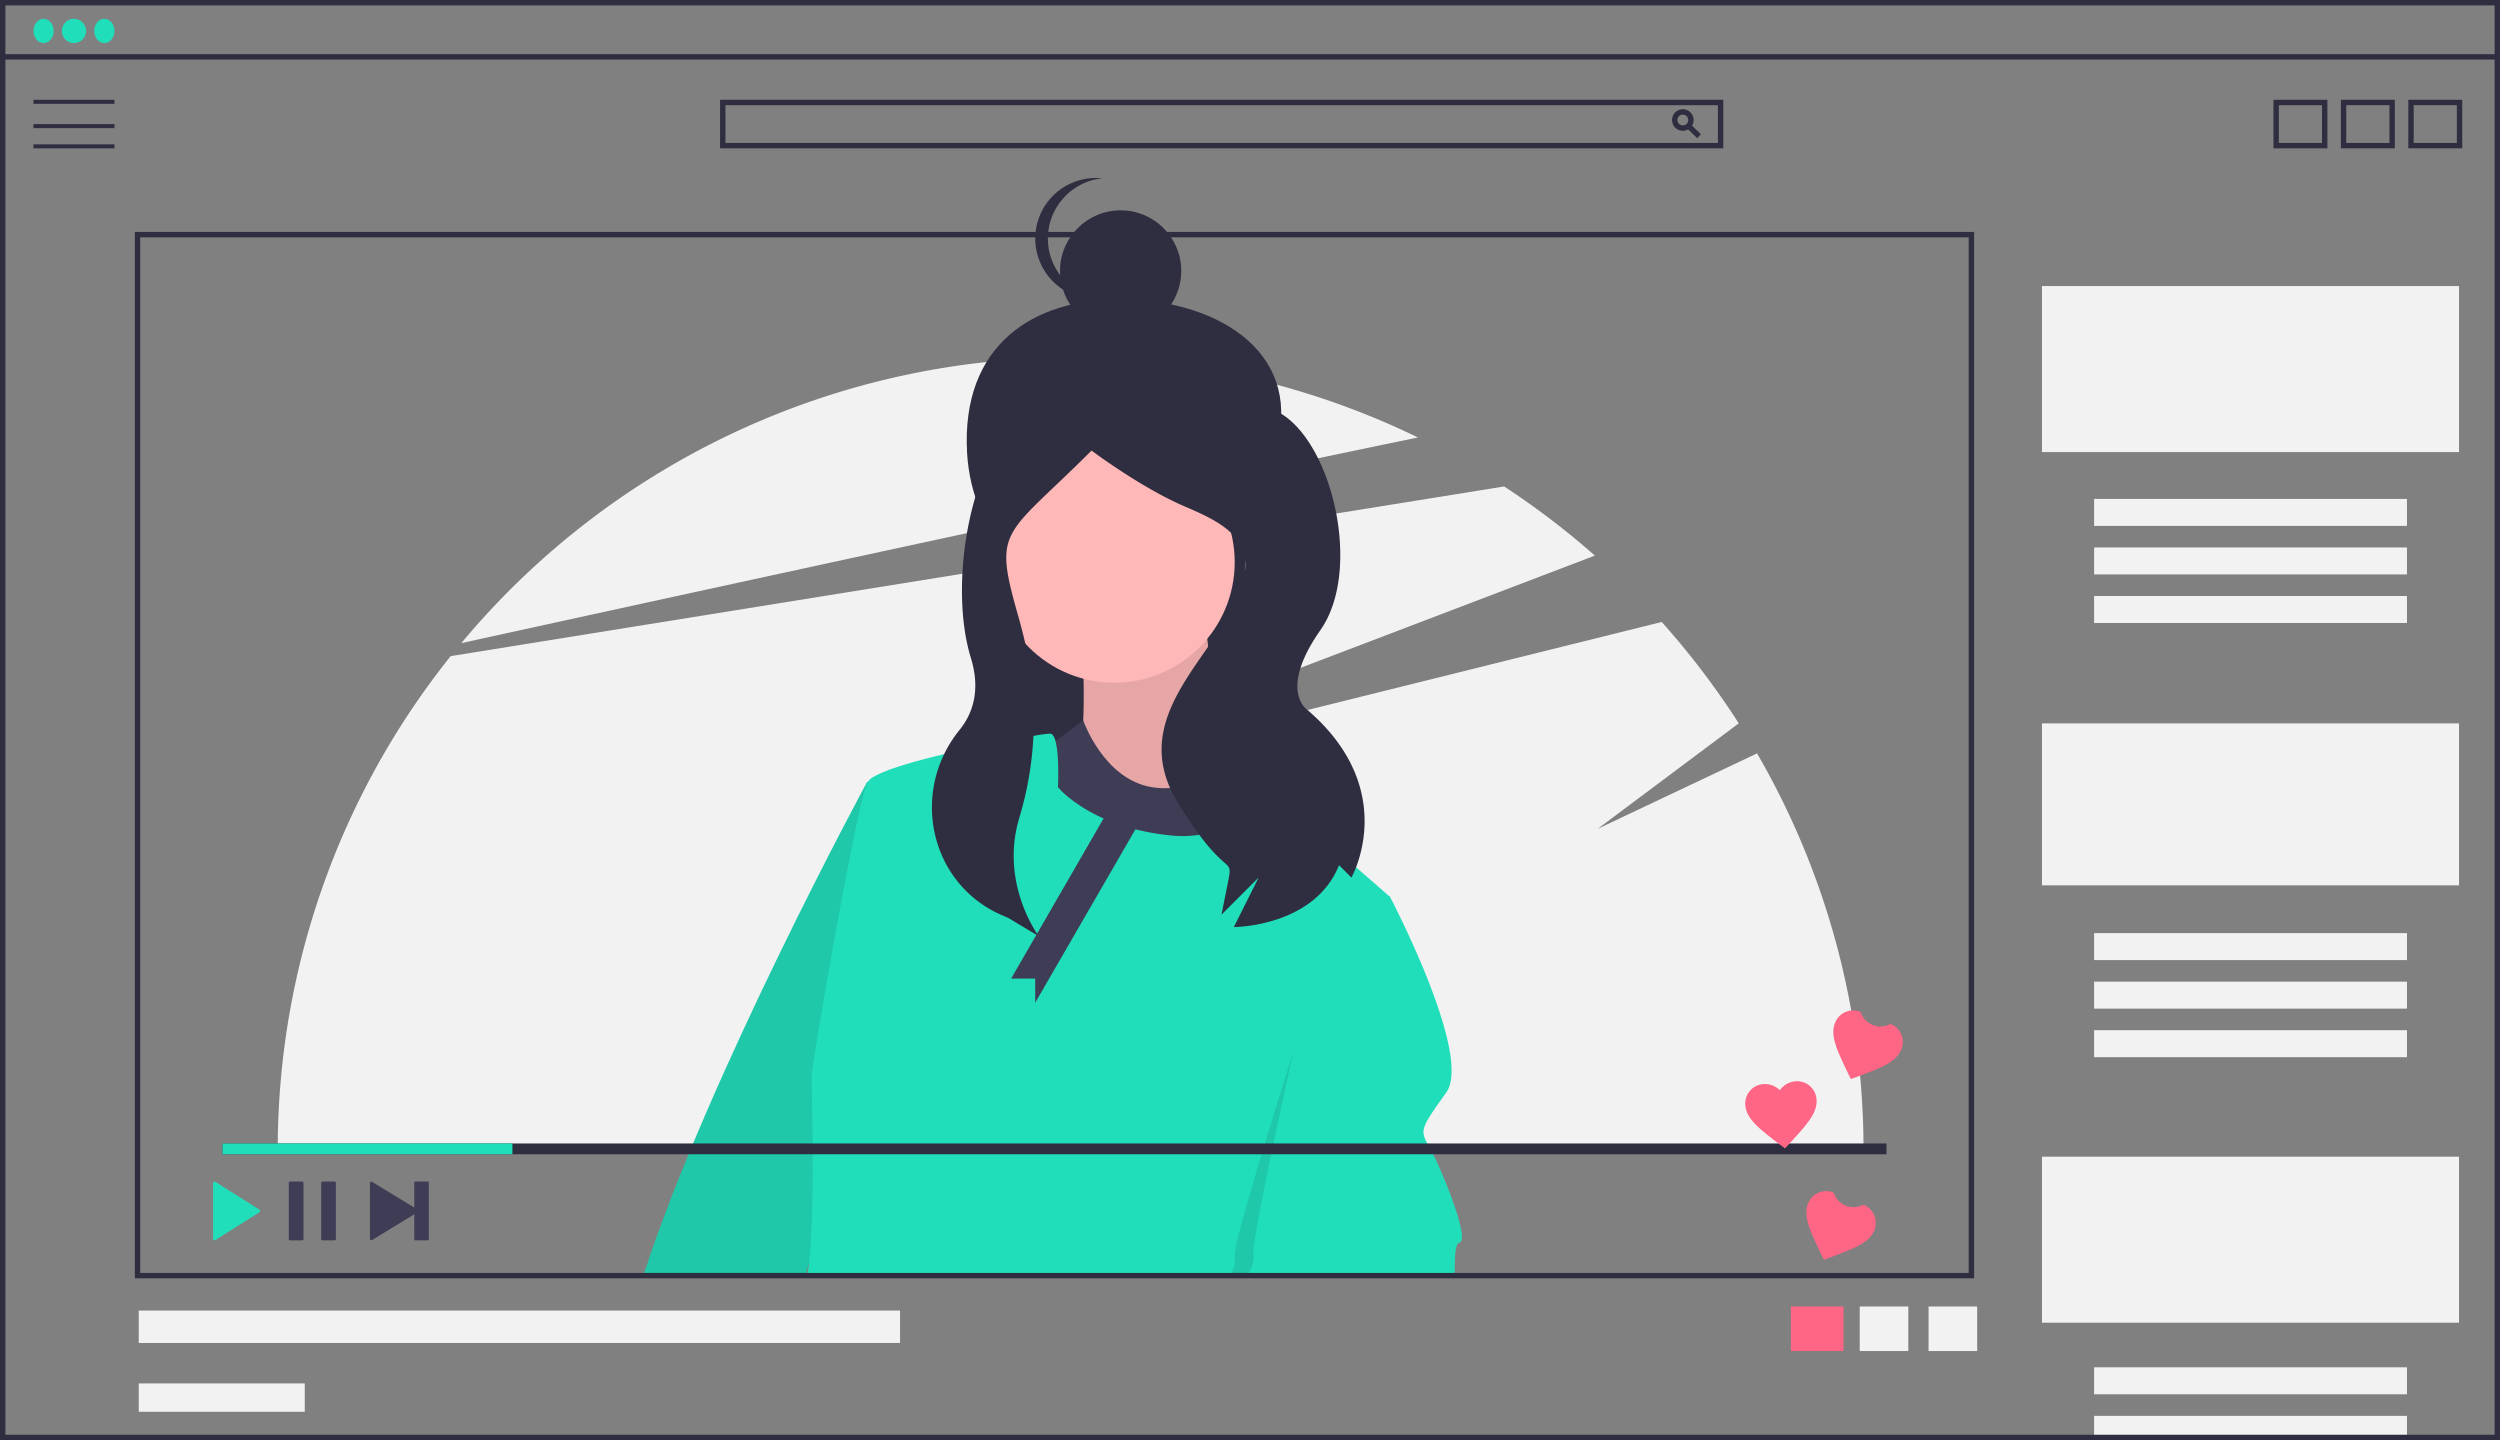 <svg id="Group_18" data-name="Group 18" xmlns="http://www.w3.org/2000/svg" width="617.38" height="355.643" viewBox="0 0 617.38 355.643">
  <rect x="0" y="0" width="617.38" height="355.643" fill="#808080" stroke="none"/>
  <path id="Path_367" data-name="Path 367" d="M604.812,429.3l-39.368,18.632,34.843-26.053a196.619,196.619,0,0,0-19.024-25.034L410.528,439.282l154.222-58.83a196.588,196.588,0,0,0-22.4-17.07l-260.16,41.9a194.974,194.974,0,0,0-42.7,121.676H631.1A194.869,194.869,0,0,0,604.812,429.3Z" transform="translate(-170.9 -243.248)" fill="#f2f2f2"/>
  <path id="Path_368" data-name="Path 368" d="M543.795,335.314A195.942,195.942,0,0,0,307.554,386.1C369.059,372.619,476.144,349.291,543.795,335.314Z" transform="translate(-193.633 -227.278)" fill="#f2f2f2"/>
  <path id="Path_369" data-name="Path 369" d="M570.893,331.876c-6.7,19.843-16.979,37.923-37.923,37.923s-36.743-17.012-37.923-37.923c-1.508-26.72,16.5-38.033,37.923-37.923C558.283,294.084,578.847,308.327,570.893,331.876Z" transform="translate(-256.226 -220.058)" fill="#2f2e41"/>
  <rect id="Rectangle_66" data-name="Rectangle 66" width="62.029" height="90.398" transform="translate(245.457 106.773)" fill="#2f2e41"/>
  <path id="Path_370" data-name="Path 370" d="M536.238,415.074s1.984,28.438-2.645,33.067,41,8.6,40.342,3.307-9.259-39.681-6.613-46.955S536.238,415.074,536.238,415.074Z" transform="translate(-269.02 -256.397)" fill="#ffb8b8"/>
  <path id="Path_371" data-name="Path 371" d="M536.238,415.074s1.984,28.438-2.645,33.067,41,8.6,40.342,3.307-9.259-39.681-6.613-46.955S536.238,415.074,536.238,415.074Z" transform="translate(-269.02 -256.397)" opacity="0.1"/>
  <path id="Path_372" data-name="Path 372" d="M439.752,510.59l-23.763,80.353-.952,3.237H375.05c15.911-49.25,55.244-121.878,55.244-121.878l6.141-1.392Z" transform="translate(-216.176 -279.163)" fill="#21deba"/>
  <path id="Path_373" data-name="Path 373" d="M439.752,510.59l-23.763,80.353-.952,3.237H375.05c15.911-49.25,55.244-121.878,55.244-121.878l6.141-1.392Z" transform="translate(-216.176 -279.163)" opacity="0.1"/>
  <circle id="Ellipse_57" data-name="Ellipse 57" cx="29.76" cy="29.76" r="29.76" transform="translate(245.394 109.076)" fill="#ffb8b8"/>
  <path id="Path_374" data-name="Path 374" d="M571.62,458.686s-10.582,9.92-22.486,7.936-16.9-16.46-16.9-16.46L520.7,458.686s-3.307,23.808,11.9,26.454,37.035,3.307,41.665,0S571.62,458.686,571.62,458.686Z" transform="translate(-264.721 -272.233)" fill="#3f3d56"/>
  <path id="Path_375" data-name="Path 375" d="M579.712,495.353l-1.9,6.167-26.793,87.352H435.71a27.02,27.02,0,0,0,.539-3.237c1.492-12.434.613-43.8.613-45.96,0-2.651,11.235-68.118,13.893-72.754a4.3,4.3,0,0,1,1.578-1.319c3.084-1.772,9.9-3.756,17.256-5.508.007-.007.007-.007.013-.007,4.109-1,8.4-1.918,12.288-2.7h.007c3.816-.766,7.239-1.392,9.743-1.8a39.9,39.9,0,0,1,4.083-.566c.613,0,1.059.726,1.359,1.838,1.006,3.623.619,11.382.619,11.382a20.094,20.094,0,0,0,2.97,2.784,37.731,37.731,0,0,0,8.3,4.948,49.219,49.219,0,0,0,7.872,2.684h.007a57.52,57.52,0,0,0,8.625,1.5,26.614,26.614,0,0,0,7.126-.14h.013c7.013-1.159,9.584-5.514,10.782-8.991.213-.633.38-1.239.526-1.792,0-.007.007-.02.007-.027.44-1.7.626-2.89,1.092-2.87h.007c1.205.113,16.41,13.147,26.287,21.7,4.689,4.056,8.172,7.12,8.385,7.306Z" transform="translate(-236.437 -273.855)" fill="#21deba"/>
  <path id="Path_376" data-name="Path 376" d="M630.2,520.591,603.4,607.944H592.54a7.147,7.147,0,0,0,1.192-4.888c-.346-2.437,7.2-27.273,14.465-50.383,6.607-21,12.98-40.553,12.98-40.553l6.28,2.97S628.584,517.215,630.2,520.591Z" transform="translate(-288.819 -292.927)" opacity="0.1"/>
  <path id="Path_377" data-name="Path 377" d="M651.391,597.584c-1.305.326-1.165,4.2-1.239,8.205H598.83a7.564,7.564,0,0,0,1.638-5.554c-.34-2.338,4.722-26.44,9.83-49.717,4.016-18.408,8.065-36.3,9.47-42.531.346-1.505.533-2.318.533-2.318l.606.286.013.007,13.26,6.3.013.007s20.5,39.027,13.893,48.285-6.62,9.257-3.976,13.893S654.028,596.925,651.391,597.584Z" transform="translate(-290.919 -290.773)" fill="#21deba"/>
  <circle id="Ellipse_58" data-name="Ellipse 58" cx="14.97" cy="14.97" r="14.97" transform="translate(261.774 51.94)" fill="#2f2e41"/>
  <path id="Path_378" data-name="Path 378" d="M523.559,263.969a14.97,14.97,0,0,1,13.471-14.894c-.491-.049-.99-.076-1.5-.076a14.97,14.97,0,1,0,0,29.939c.505,0,1-.027,1.5-.076A14.97,14.97,0,0,1,523.559,263.969Z" transform="translate(-264.779 -205.044)" fill="#2f2e41"/>
  <path id="Path_379" data-name="Path 379" d="M517.649,333.8s-.313-1.74-12.537,2.844-19.553,38.415-13.44,58.28c2.463,8.006.459,13.778-2.811,17.816-12.273,15.155-7.442,37.918,10.435,45.712q.757.33,1.545.652l7.641,4.584s-9.74-12.816-4.866-29.21a84.053,84.053,0,0,0,1.517-43.029c-.559-2.4-1.194-4.875-1.916-7.4-6.112-21.394-3.14-18.923,18.254-40.316,0,0,12.225,9.169,22.922,13.753s19.865,9.169,12.225,24.45-25.978,29.034-13.753,48.9,13.753,12.225,12.225,19.865h0l-1.528,7.641,9.169-9.169L556.615,461.4s19.865,0,25.978-15.281l3.056,3.056s12.225-21.393-10.7-41.259c0,0-7.641-4.584,3.056-19.865s2.481-48.135-11.271-54.248S517.649,333.8,517.649,333.8Z" transform="translate(-251.916 -232.461)" fill="#2f2e41"/>
  <path id="Path_380" data-name="Path 380" d="M400.378,296.659l-25.462,44.1h5.952v5.952l28.938-50.053Z" transform="translate(-125.223 -99.085)" fill="#3f3d56"/>
  <rect id="Rectangle_67" data-name="Rectangle 67" width="103" height="41" transform="translate(504.264 285.643)" fill="#f2f2f2"/>
  <rect id="Rectangle_68" data-name="Rectangle 68" width="77.256" height="6.66" transform="translate(517.147 337.661)" fill="#f2f2f2"/>
  <rect id="Rectangle_69" data-name="Rectangle 69" width="77.256" height="5.328" transform="translate(517.147 349.649)" fill="#f2f2f2"/>
  <ellipse id="Ellipse_59" data-name="Ellipse 59" cx="2.5" cy="3" rx="2.5" ry="3" transform="translate(8.264 4.643)" fill="#21deba"/>
  <circle id="Ellipse_60" data-name="Ellipse 60" cx="3" cy="3" r="3" transform="translate(15.264 4.643)" fill="#21deba"/>
  <ellipse id="Ellipse_61" data-name="Ellipse 61" cx="2.5" cy="3" rx="2.5" ry="3" transform="translate(23.264 4.643)" fill="#21deba"/>
  <path id="Path_381" data-name="Path 381" d="M753.88,538.643H136.5V183H753.88Zm-616.048-1.332H752.547V184.332H137.832Z" transform="translate(-136.5 -183)" fill="#2f2e41"/>
  <rect id="Rectangle_70" data-name="Rectangle 70" width="616.048" height="1.332" transform="translate(0.666 13.378)" fill="#2f2e41"/>
  <rect id="Rectangle_71" data-name="Rectangle 71" width="20" height="1" transform="translate(8.264 24.643)" fill="#2f2e41"/>
  <rect id="Rectangle_72" data-name="Rectangle 72" width="20" height="1" transform="translate(8.264 30.643)" fill="#2f2e41"/>
  <rect id="Rectangle_73" data-name="Rectangle 73" width="20" height="1" transform="translate(8.264 35.643)" fill="#2f2e41"/>
  <path id="Path_382" data-name="Path 382" d="M651.251,231.988H403.5V220H651.251Zm-246.419-1.332H649.919v-9.324H404.832Z" transform="translate(-225.679 -195.358)" fill="#2f2e41"/>
  <path id="Path_383" data-name="Path 383" d="M759.164,228.828a2.664,2.664,0,1,1,2.664-2.664A2.664,2.664,0,0,1,759.164,228.828Zm0-4a1.332,1.332,0,1,0,1.332,1.332A1.332,1.332,0,0,0,759.164,224.832Z" transform="translate(-343.582 -196.527)" fill="#2f2e41"/>
  <rect id="Rectangle_74" data-name="Rectangle 74" width="1.332" height="3.656" transform="translate(416.491 31.567) rotate(-45.868)" fill="#2f2e41"/>
  <path id="Path_384" data-name="Path 384" d="M992.82,231.988H979.5V220h13.32Zm-11.988-1.332h10.656v-9.324H980.832Z" transform="translate(-418.064 -195.358)" fill="#2f2e41"/>
  <path id="Path_385" data-name="Path 385" d="M1017.82,231.988H1004.5V220h13.32Zm-11.988-1.332h10.656v-9.324h-10.656Z" transform="translate(-426.414 -195.358)" fill="#2f2e41"/>
  <path id="Path_386" data-name="Path 386" d="M1042.82,231.988H1029.5V220h13.32Zm-11.988-1.332h10.656v-9.324h-10.656Z" transform="translate(-434.764 -195.358)" fill="#2f2e41"/>
  <rect id="Rectangle_75" data-name="Rectangle 75" width="13" height="11" transform="translate(442.264 322.643)" fill="#ff6584"/>
  <rect id="Rectangle_76" data-name="Rectangle 76" width="12" height="11" transform="translate(459.264 322.643)" fill="#f2f2f2"/>
  <rect id="Rectangle_77" data-name="Rectangle 77" width="12" height="11" transform="translate(476.264 322.643)" fill="#f2f2f2"/>
  <path id="Path_387" data-name="Path 387" d="M640.71,527.407H186.5V269H640.71Zm-452.878-1.332H639.378V270.332H187.832Z" transform="translate(-153.2 -211.724)" fill="#2f2e41"/>
  <path id="Path_388" data-name="Path 388" d="M284.625,621.285v6.257L274.231,621.2a.365.365,0,0,0-.549.313v13.713a.365.365,0,0,0,.549.313l10.394-6.344v6.257a.182.182,0,0,0,.182.182h3.224a.182.182,0,0,0,.182-.182V621.285a.182.182,0,0,0-.182-.182h-3.224a.182.182,0,0,0-.182.182Z" transform="translate(-182.319 -329.328)" fill="#3f3d56"/>
  <path id="Path_389" data-name="Path 389" d="M246.856,635.634h-2.9a.365.365,0,0,1-.368-.363v-13.8a.365.365,0,0,1,.368-.363h2.9a.365.365,0,0,1,.368.363v13.8a.365.365,0,0,1-.368.363Zm7.992,0h-2.9a.365.365,0,0,1-.368-.363v-13.8a.365.365,0,0,1,.368-.363h2.9a.365.365,0,0,1,.368.363v13.8a.365.365,0,0,1-.368.363Z" transform="translate(-172.269 -329.328)" fill="#3f3d56"/>
  <path id="Path_390" data-name="Path 390" d="M215.5,621.482v13.777a.355.355,0,0,0,.531.327l10.921-6.888a.39.39,0,0,0,0-.649l-10.921-6.889a.351.351,0,0,0-.531.322Z" transform="translate(-162.886 -329.33)" fill="#21deba"/>
  <rect id="Rectangle_78" data-name="Rectangle 78" width="410.92" height="2.664" transform="translate(54.945 282.383)" fill="#2f2e41"/>
  <rect id="Rectangle_79" data-name="Rectangle 79" width="71.595" height="2.664" transform="translate(54.945 282.383)" fill="#21deba"/>
  <rect id="Rectangle_80" data-name="Rectangle 80" width="188" height="8" transform="translate(34.264 323.643)" fill="#f2f2f2"/>
  <rect id="Rectangle_81" data-name="Rectangle 81" width="41" height="7" transform="translate(34.264 341.643)" fill="#f2f2f2"/>
  <rect id="Rectangle_82" data-name="Rectangle 82" width="103" height="41" transform="translate(504.264 70.643)" fill="#f2f2f2"/>
  <rect id="Rectangle_83" data-name="Rectangle 83" width="77.256" height="6.66" transform="translate(517.147 123.21)" fill="#f2f2f2"/>
  <rect id="Rectangle_84" data-name="Rectangle 84" width="77.256" height="6.66" transform="translate(517.147 135.197)" fill="#f2f2f2"/>
  <rect id="Rectangle_85" data-name="Rectangle 85" width="77.256" height="6.66" transform="translate(517.147 147.185)" fill="#f2f2f2"/>
  <rect id="Rectangle_86" data-name="Rectangle 86" width="103" height="40" transform="translate(504.264 178.643)" fill="#f2f2f2"/>
  <rect id="Rectangle_87" data-name="Rectangle 87" width="77.256" height="6.66" transform="translate(517.147 230.435)" fill="#f2f2f2"/>
  <rect id="Rectangle_88" data-name="Rectangle 88" width="77.256" height="6.66" transform="translate(517.147 242.423)" fill="#f2f2f2"/>
  <rect id="Rectangle_89" data-name="Rectangle 89" width="77.256" height="6.66" transform="translate(517.147 254.411)" fill="#f2f2f2"/>
  <path id="Path_391" data-name="Path 391" d="M793.445,600.509l-1.375-1.038c-4.888-3.758-8.112-6.194-8.405-9.552a4.8,4.8,0,0,1,4.407-5.285,5.217,5.217,0,0,1,4.116,1.51,5.218,5.218,0,0,1,3.792-2.2,4.8,4.8,0,0,1,5.258,4.439c.294,3.359-2.458,6.317-6.619,10.867Z" transform="translate(-352.646 -316.908)" fill="#ff6584"/>
  <path id="Path_392" data-name="Path 392" d="M820.623,574.619l-.754-1.549c-2.649-5.568-4.415-9.2-3.152-12.327a4.8,4.8,0,0,1,6.326-2.707,5.158,5.158,0,0,0,7.36,2.974,4.8,4.8,0,0,1,2.669,6.343c-1.263,3.126-5.058,4.512-10.832,6.677Z" transform="translate(-363.555 -308.139)" fill="#ff6584"/>
  <path id="Path_393" data-name="Path 393" d="M810.623,641.619l-.754-1.549c-2.649-5.568-4.415-9.2-3.152-12.328a4.8,4.8,0,0,1,6.326-2.707,5.158,5.158,0,0,0,7.36,2.974,4.8,4.8,0,0,1,2.669,6.342c-1.263,3.126-5.058,4.512-10.832,6.677Z" transform="translate(-360.215 -330.517)" fill="#ff6584"/>
</svg>
